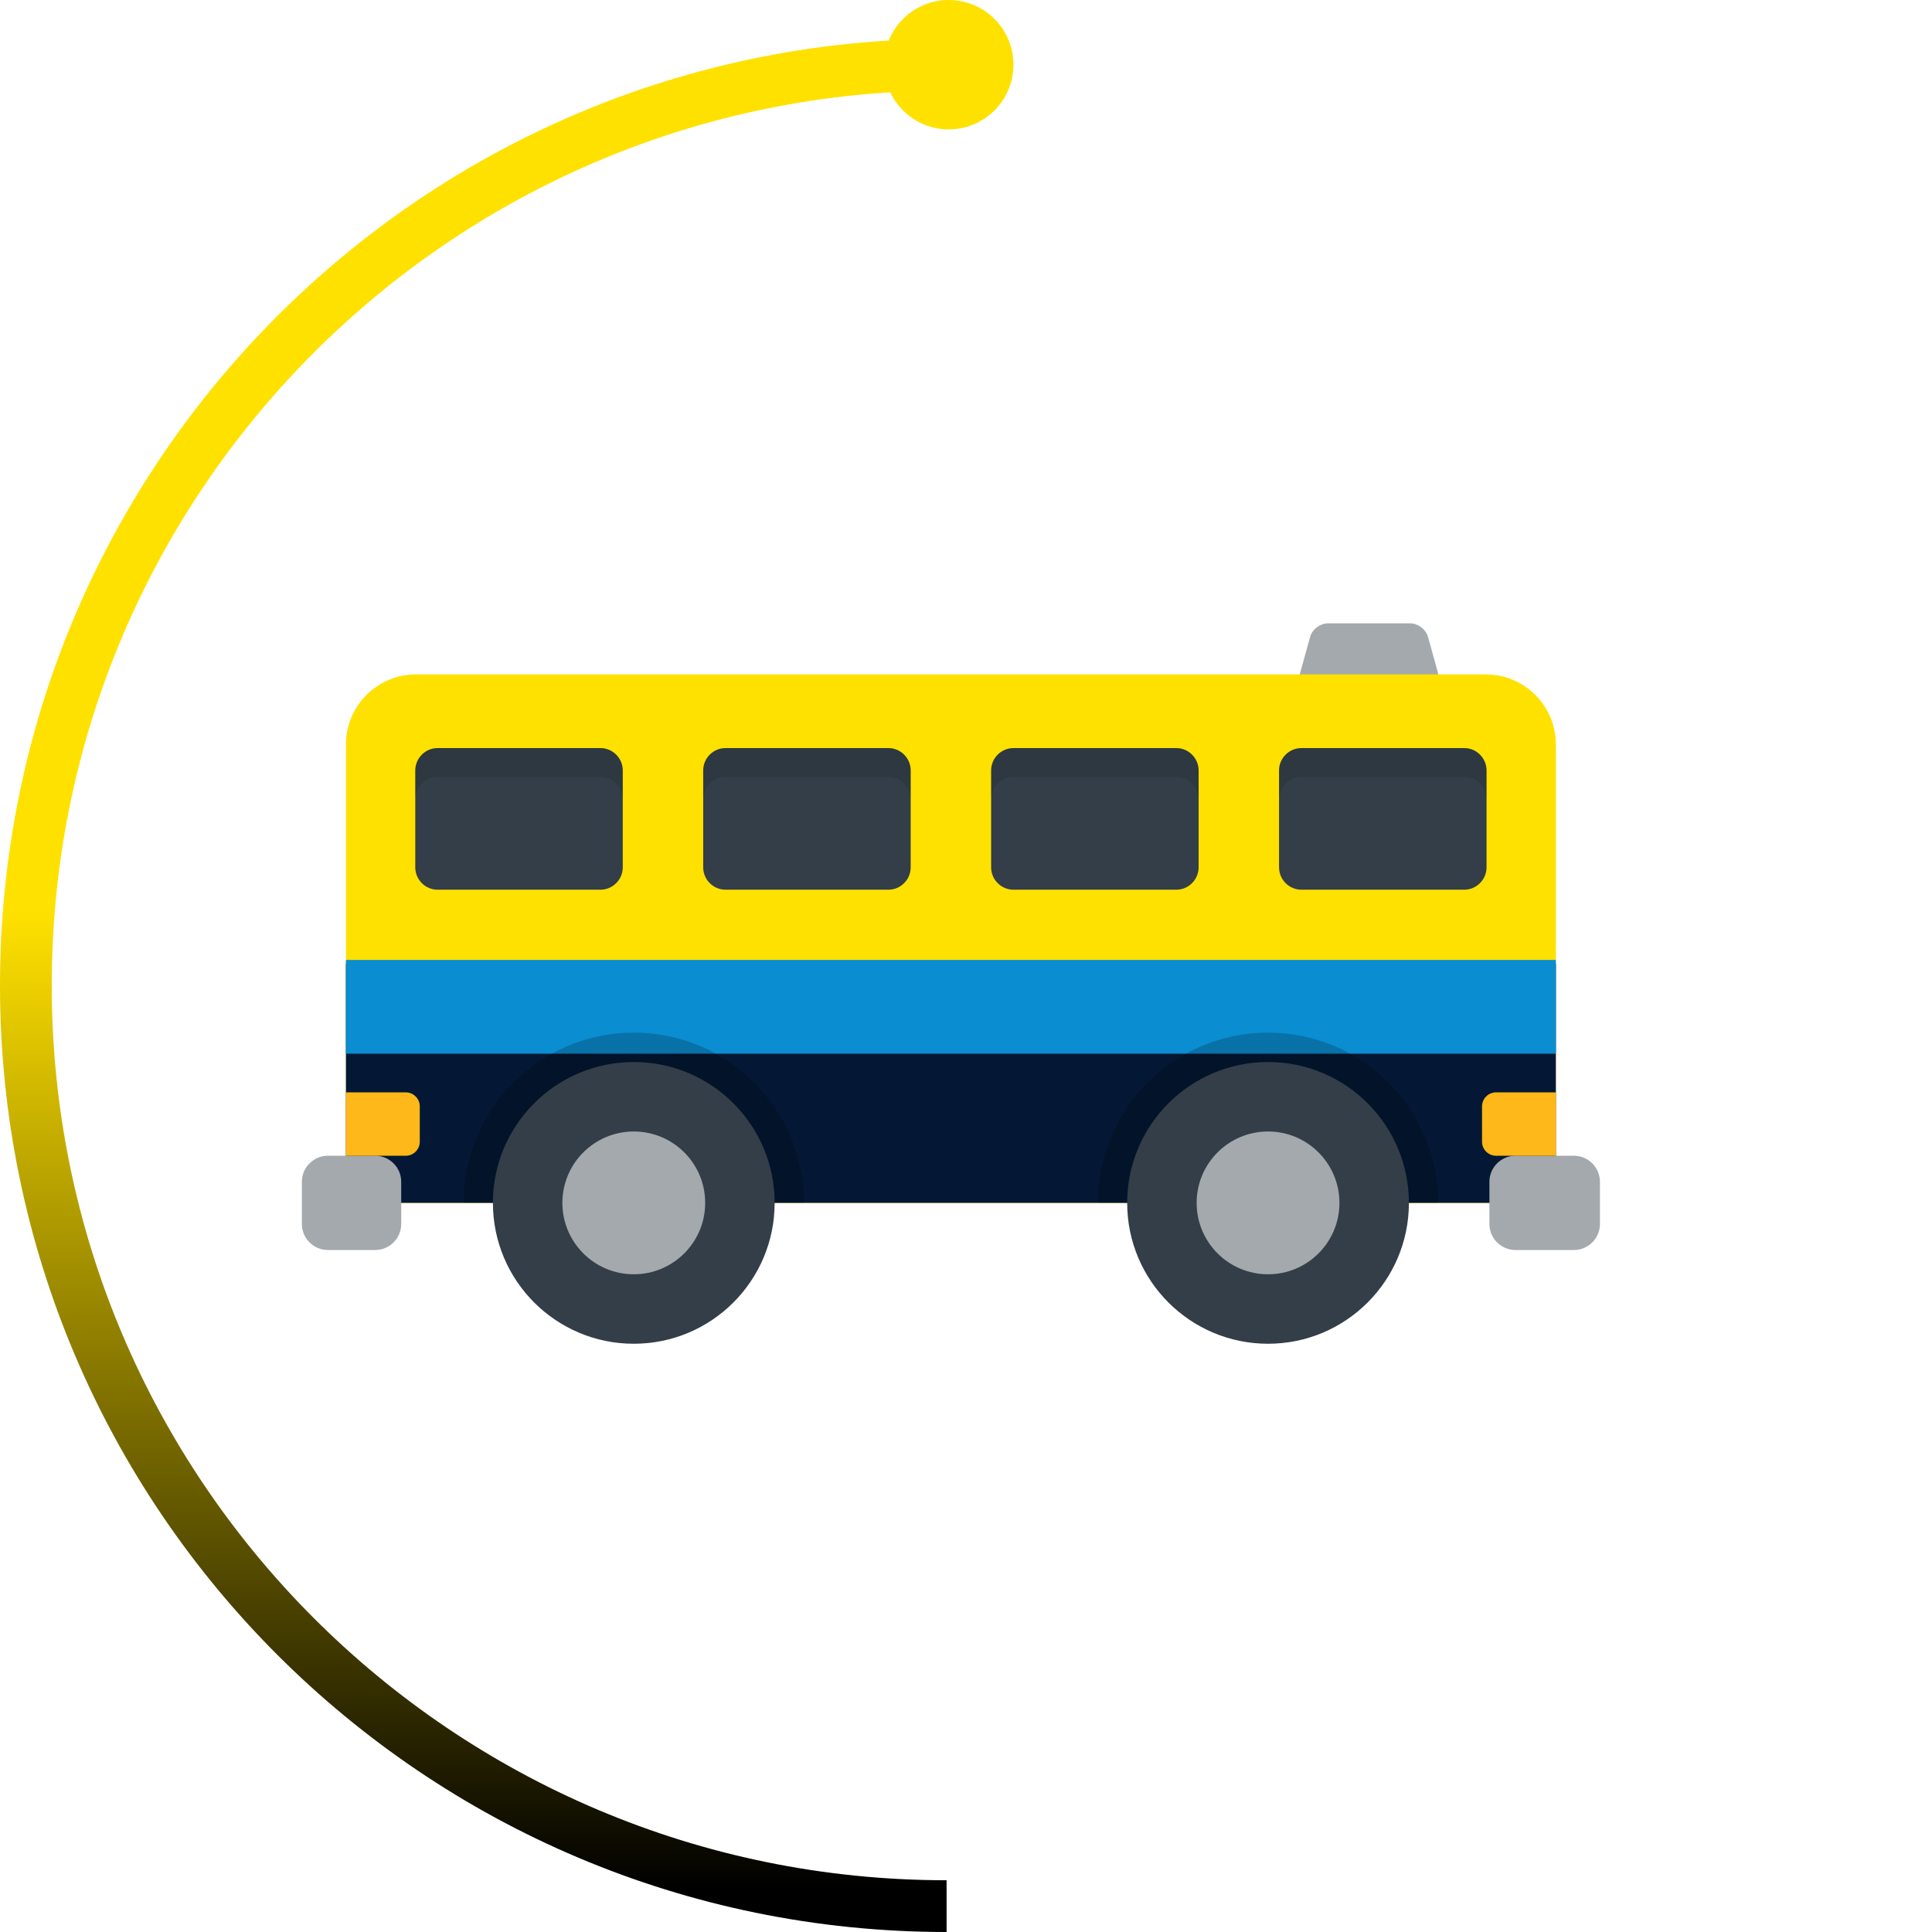 
<svg width="448px" height="448px" viewBox="0 0 448 448" version="1.1" xmlns="http://www.w3.org/2000/svg" xmlns:xlink="http://www.w3.org/1999/xlink">
    <defs>
        <linearGradient x1="50%" y1="0%" x2="50%" y2="100%" id="linearGradient-1">
            <stop stop-color="#FFE100" offset="45.896%"></stop>
            <stop stop-color="#000000" offset="100%"></stop>
        </linearGradient>
    </defs>
    <g id="Page-1" stroke="none" stroke-width="1" fill="none" fill-rule="evenodd">
        <g id="bus" transform="translate(70, 144)">
            <path d="M261.129,3.667 C260.654,1.948 258.807,0.543 257.024,0.543 L237.902,0.543 C236.119,0.543 234.271,1.948 233.797,3.667 L229.514,19.158 C229.039,20.876 230.109,22.281 231.891,22.281 L263.036,22.281 C264.818,22.281 265.888,20.876 265.413,19.158 L261.129,3.667 L261.129,3.667 Z" id="Shape" fill="#A4A9AD"></path>
            <path d="M10.221,134.928 L10.221,28.593 C10.221,19.68 17.513,12.387 26.427,12.387 L274.574,12.387 C283.487,12.387 290.78,19.68 290.78,28.593 L290.78,134.928 L10.221,134.928 L10.221,134.928 Z" id="Shape" fill="#FFE100"></path>
            <polyline id="Shape" fill="#041835" points="290.779 134.928 290.779 79.484 10.221 79.484 10.221 134.928"></polyline>
            <rect id="Rectangle-path" fill="#0A8DD1" x="10.221" y="78.596" width="280.557" height="21.738"></rect>
            <path d="M301,139.827 C301,143.143 298.286,145.858 294.97,145.858 L281.402,145.858 C278.086,145.858 275.371,143.143 275.371,139.827 L275.371,130.028 C275.371,126.713 278.085,123.998 281.402,123.998 L294.97,123.998 C298.286,123.998 301,126.713 301,130.028 L301,139.827 L301,139.827 Z" id="Shape" fill="#A4A9AD"></path>
            <path d="M23.035,139.827 C23.035,143.143 20.32,145.858 17.004,145.858 L6.03,145.858 C2.714,145.858 0,143.143 0,139.827 L0,130.028 C0,126.713 2.713,123.998 6.03,123.998 L17.005,123.998 C20.321,123.998 23.035,126.713 23.035,130.028 L23.035,139.827 L23.035,139.827 L23.035,139.827 Z" id="Shape" fill="#A4A9AD"></path>
            <path d="M116.432,134.928 C116.432,113.13 98.761,95.46 76.964,95.46 C55.166,95.46 37.495,113.13 37.495,134.928 L116.432,134.928 L116.432,134.928 Z" id="Shape" fill="#000000" opacity="0.2"></path>
            <circle id="Oval" fill="#333E48" cx="76.963" cy="134.93" r="32.664"></circle>
            <circle id="Oval" fill="#A4A9AD" cx="76.963" cy="134.93" r="16.556"></circle>
            <path d="M263.505,134.928 C263.505,113.13 245.834,95.46 224.036,95.46 C202.239,95.46 184.568,113.13 184.568,134.928 L263.505,134.928 L263.505,134.928 Z" id="Shape" fill="#000000" opacity="0.2"></path>
            <circle id="Oval" fill="#333E48" cx="224.038" cy="134.93" r="32.664"></circle>
            <circle id="Oval" fill="#A4A9AD" cx="224.038" cy="134.93" r="16.556"></circle>
            <path d="M226.592,57.125 C226.592,59.977 228.926,62.311 231.778,62.311 L269.52,62.311 C272.372,62.311 274.705,59.977 274.705,57.125 L274.705,34.652 C274.705,31.801 272.372,29.466 269.52,29.466 L231.778,29.466 C228.926,29.466 226.592,31.801 226.592,34.652 L226.592,57.125 L226.592,57.125 Z" id="Shape" fill="#333E48"></path>
            <path d="M269.52,29.466 L231.778,29.466 C228.926,29.466 226.592,31.801 226.592,34.652 L226.592,41.349 C226.592,38.497 228.926,36.164 231.778,36.164 L269.52,36.164 C272.372,36.164 274.705,38.497 274.705,41.349 L274.705,34.652 C274.705,31.801 272.372,29.466 269.52,29.466 L269.52,29.466 Z" id="Shape" fill="#000000" opacity="0.1"></path>
            <path d="M159.827,57.125 C159.827,59.977 162.16,62.311 165.013,62.311 L202.754,62.311 C205.607,62.311 207.94,59.977 207.94,57.125 L207.94,34.652 C207.94,31.801 205.607,29.466 202.754,29.466 L165.013,29.466 C162.16,29.466 159.827,31.801 159.827,34.652 L159.827,57.125 L159.827,57.125 L159.827,57.125 Z" id="Shape" fill="#333E48"></path>
            <path d="M202.753,29.466 L165.012,29.466 C162.16,29.466 159.826,31.801 159.826,34.652 L159.826,41.349 C159.826,38.497 162.16,36.164 165.012,36.164 L202.753,36.164 C205.606,36.164 207.939,38.497 207.939,41.349 L207.939,34.652 C207.939,31.801 205.606,29.466 202.753,29.466 L202.753,29.466 Z" id="Shape" fill="#000000" opacity="0.1"></path>
            <path d="M93.061,57.125 C93.061,59.977 95.394,62.311 98.247,62.311 L135.988,62.311 C138.84,62.311 141.174,59.977 141.174,57.125 L141.174,34.652 C141.174,31.801 138.84,29.466 135.988,29.466 L98.247,29.466 C95.394,29.466 93.061,31.801 93.061,34.652 L93.061,57.125 L93.061,57.125 L93.061,57.125 Z" id="Shape" fill="#333E48"></path>
            <path d="M135.988,29.466 L98.247,29.466 C95.394,29.466 93.061,31.801 93.061,34.652 L93.061,41.349 C93.061,38.497 95.394,36.164 98.247,36.164 L135.988,36.164 C138.84,36.164 141.174,38.497 141.174,41.349 L141.174,34.652 C141.173,31.801 138.84,29.466 135.988,29.466 L135.988,29.466 Z" id="Shape" fill="#000000" opacity="0.1"></path>
            <path d="M26.295,57.125 C26.295,59.977 28.628,62.311 31.48,62.311 L69.222,62.311 C72.074,62.311 74.408,59.977 74.408,57.125 L74.408,34.652 C74.408,31.801 72.074,29.466 69.222,29.466 L31.48,29.466 C28.628,29.466 26.295,31.801 26.295,34.652 L26.295,57.125 L26.295,57.125 Z" id="Shape" fill="#333E48"></path>
            <path d="M69.222,29.466 L31.48,29.466 C28.628,29.466 26.295,31.801 26.295,34.652 L26.295,41.349 C26.295,38.497 28.628,36.164 31.48,36.164 L69.222,36.164 C72.074,36.164 74.408,38.497 74.408,41.349 L74.408,34.652 C74.408,31.801 72.074,29.466 69.222,29.466 L69.222,29.466 Z" id="Shape" fill="#000000" opacity="0.1"></path>
            <path d="M290.779,123.998 L276.903,123.998 C275.12,123.998 273.662,122.539 273.662,120.757 L273.662,112.543 C273.662,110.76 275.12,109.302 276.903,109.302 L290.779,109.302 L290.779,123.998 L290.779,123.998 Z" id="Shape" fill="#FFB819"></path>
            <path d="M10.221,123.998 L24.097,123.998 C25.88,123.998 27.338,122.539 27.338,120.757 L27.338,112.543 C27.338,110.76 25.88,109.302 24.097,109.302 L10.221,109.302 L10.221,123.998 L10.221,123.998 Z" id="Shape" fill="#FFB819"></path>
        </g>
        <g>
        <animateTransform
            attributeName="transform"
            type="rotate"
            from="0 215 223"
            to="    360 215 223"
            begin="0s"
            dur="0.8s"
            repeatCount="indefinite"/>
        <path d="M6,442 L6,442 C123.913,442 219.5,346.413 219.5,228.5 C219.5,110.587 123.913,15 6,15" id="Oval-4" stroke="url(#linearGradient-1)" stroke-width="12" transform="translate(112.75, 228.5) scale(-1, 1) translate(-112.75, -228.5) "></path>
        <circle id="Oval-2" fill="#FFE100" cx="220" cy="15" r="15"></circle>
        </g>
    </g>
</svg>